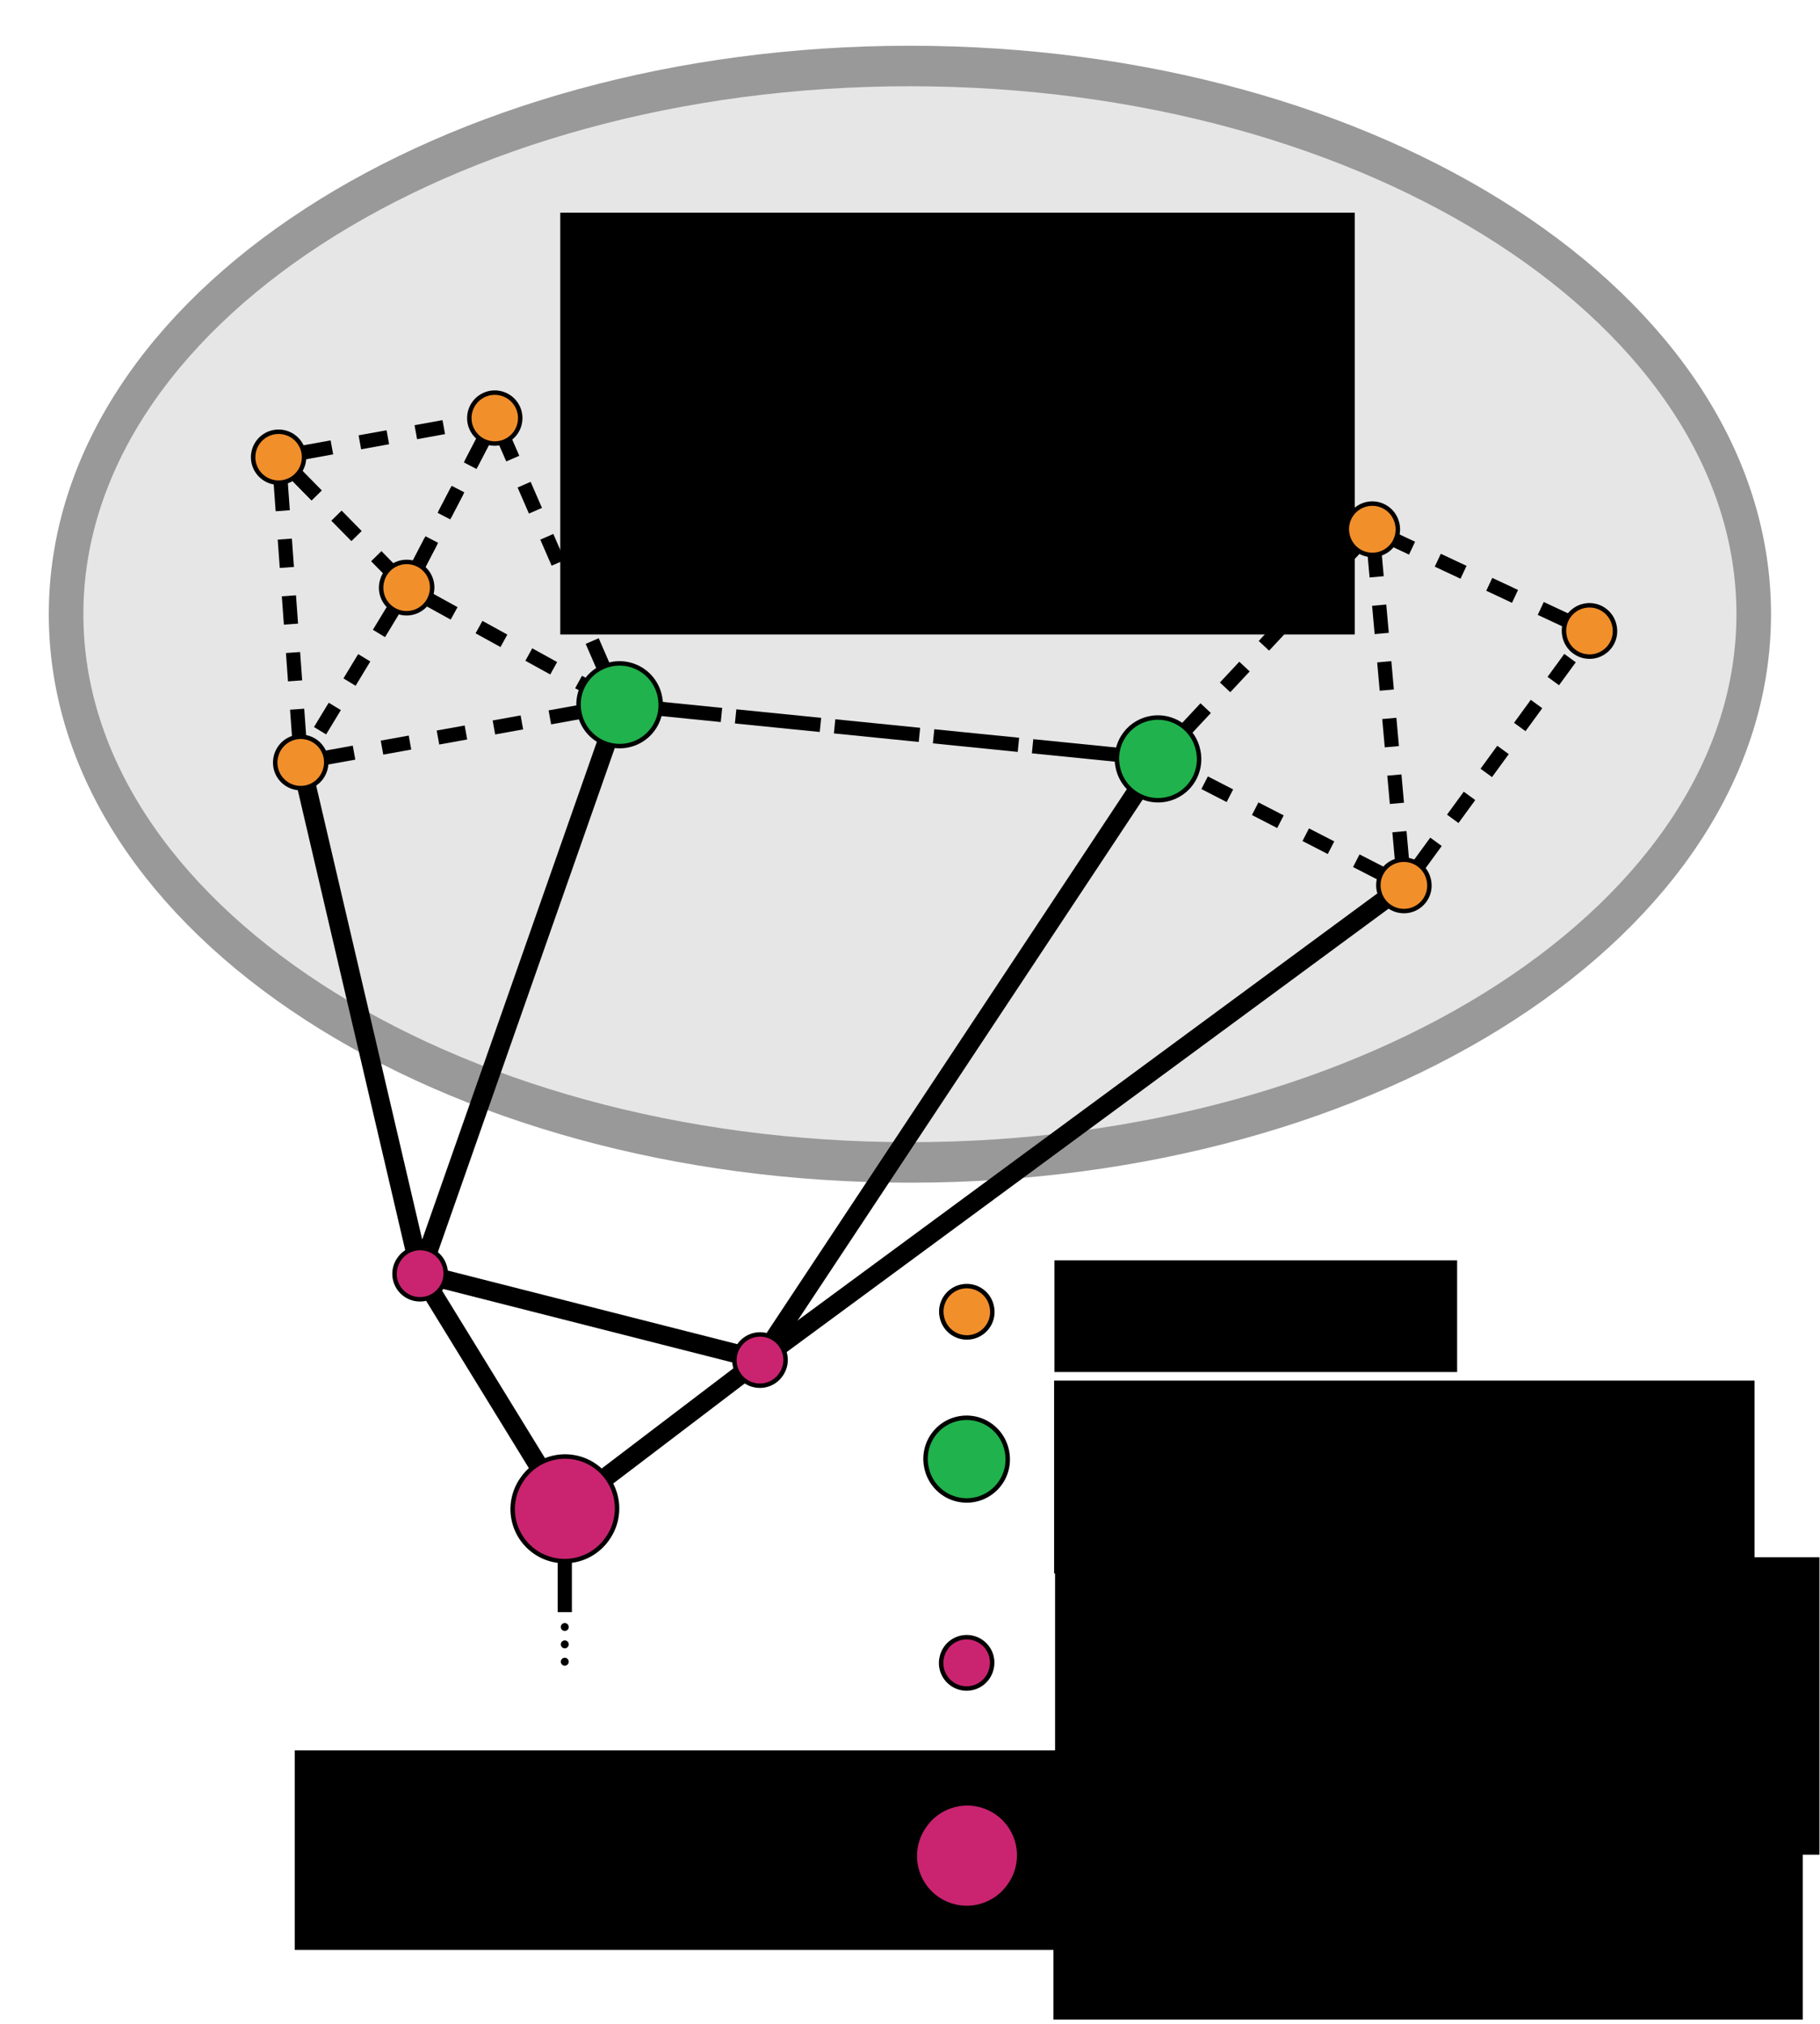 <?xml version="1.0" encoding="UTF-8" standalone="no"?>
<!-- Created with Inkscape (http://www.inkscape.org/) -->

<svg
   xmlns:dc="http://purl.org/dc/elements/1.1/"
   xmlns:cc="http://creativecommons.org/ns#"
   xmlns:rdf="http://www.w3.org/1999/02/22-rdf-syntax-ns#"
   xmlns:svg="http://www.w3.org/2000/svg"
   xmlns="http://www.w3.org/2000/svg"
   xmlns:sodipodi="http://sodipodi.sourceforge.net/DTD/sodipodi-0.dtd"
   xmlns:inkscape="http://www.inkscape.org/namespaces/inkscape"
   width="768.346"
   height="854.383"
   id="svg3068"
   version="1.1"
   inkscape:version="0.48.3.1 r9886"
   sodipodi:docname="network_topology_diagram.svg"
   inkscape:export-filename="/home/wrought/documents/sudo/mesh/network_topology_diagram-hi.png"
   inkscape:export-xdpi="299.98218"
   inkscape:export-ydpi="299.98218">
  <defs
     id="defs3070">
    <marker
       style="overflow:visible"
       inkscape:stockid="InfiniteLineEnd"
       id="InfiniteLineEnd"
       refX="0"
       refY="0"
       orient="auto">
      <g
         id="g4170"
         style="fill:#000000">
        <circle
           id="circle4172"
           r="0.8"
           cy="0"
           cx="3" />
        <circle
           id="circle4174"
           r="0.8"
           cy="0"
           cx="6.5" />
        <circle
           id="circle4176"
           r="0.8"
           cy="0"
           cx="10" />
      </g>
    </marker>
    <marker
       inkscape:stockid="Arrow1Mend"
       orient="auto"
       refY="0.0"
       refX="0.0"
       id="Arrow1Mend"
       style="overflow:visible;">
      <path
         id="path3944"
         d="M 0.0,0.0 L 5.0,-5.0 L -12.5,0.0 L 5.0,5.0 L 0.0,0.0 z "
         style="fill-rule:evenodd;stroke:#000000;stroke-width:1.0pt;"
         transform="scale(0.4) rotate(180) translate(10,0)" />
    </marker>
    <marker
       inkscape:stockid="Tail"
       orient="auto"
       refY="0.0"
       refX="0.0"
       id="Tail"
       style="overflow:visible">
      <g
         id="g3971"
         transform="scale(-1.2)">
        <path
           id="path3973"
           d="M -3.805,-3.959 L 0.544,0"
           style="fill:none;fill-rule:evenodd;stroke:#000000;stroke-width:0.8;stroke-linecap:round" />
        <path
           id="path3975"
           d="M -1.287,-3.959 L 3.062,0"
           style="fill:none;fill-rule:evenodd;stroke:#000000;stroke-width:0.8;stroke-linecap:round" />
        <path
           id="path3977"
           d="M 1.305,-3.959 L 5.654,0"
           style="fill:none;fill-rule:evenodd;stroke:#000000;stroke-width:0.8;stroke-linecap:round" />
        <path
           id="path3979"
           d="M -3.805,4.178 L 0.544,0.22"
           style="fill:none;fill-rule:evenodd;stroke:#000000;stroke-width:0.8;stroke-linecap:round" />
        <path
           id="path3981"
           d="M -1.287,4.178 L 3.062,0.22"
           style="fill:none;fill-rule:evenodd;stroke:#000000;stroke-width:0.8;stroke-linecap:round" />
        <path
           id="path3983"
           d="M 1.305,4.178 L 5.654,0.22"
           style="fill:none;fill-rule:evenodd;stroke:#000000;stroke-width:0.8;stroke-linecap:round" />
      </g>
    </marker>
    <marker
       inkscape:stockid="Arrow2Lend"
       orient="auto"
       refY="0.0"
       refX="0.0"
       id="Arrow2Lend"
       style="overflow:visible;">
      <path
         id="path4192"
         style="fill-rule:evenodd;stroke-width:0.625;stroke-linejoin:round;"
         d="M 8.719,4.034 L -2.207,0.016 L 8.719,-4.002 C 6.973,-1.63 6.983,1.616 8.719,4.034 z "
         transform="scale(1.1) rotate(180) translate(1,0)" />
    </marker>
  </defs>
  <sodipodi:namedview
     id="base"
     pagecolor="#ffffff"
     bordercolor="#666666"
     borderopacity="1.0"
     inkscape:pageopacity="0.0"
     inkscape:pageshadow="2"
     inkscape:zoom="0.62906099"
     inkscape:cx="724.62734"
     inkscape:cy="355.11168"
     inkscape:document-units="px"
     inkscape:current-layer="layer1"
     showgrid="false"
     showguides="true"
     inkscape:guide-bbox="true"
     inkscape:window-width="1440"
     inkscape:window-height="848"
     inkscape:window-x="0"
     inkscape:window-y="29"
     inkscape:window-maximized="1"
     fit-margin-top="20"
     fit-margin-left="20"
     fit-margin-right="20"
     fit-margin-bottom="20" />
  <g
     inkscape:groupmode="layer"
     id="layer2"
     inkscape:label="Layer" />
  <g
     inkscape:label="Layer 1"
     inkscape:groupmode="layer"
     id="layer1"
     transform="translate(9.199,-177.275)">
    <path
       sodipodi:type="arc"
       style="fill:#e6e6e6;fill-opacity:1;stroke:#999999;stroke-width:15.514;stroke-linecap:butt;stroke-linejoin:round;stroke-miterlimit:4;stroke-opacity:1;stroke-dasharray:none;stroke-dashoffset:0"
       id="path4107"
       sodipodi:cx="407.14285"
       sodipodi:cy="493.79074"
       sodipodi:rx="378.57144"
       sodipodi:ry="210"
       d="m 785.714,493.791 c 0,115.98 -169.492,210 -378.571,210 -209.079,0 -378.571,-94.02 -378.571,-210 0,-115.98 169.492,-210 378.571,-210 209.079,0 378.571,94.02 378.571,210 z"
       transform="matrix(0.941,0,0,1.102,-8.187,-107.603)" />
    <path
       style="fill:none;stroke:#000000;stroke-width:8;stroke-linecap:butt;stroke-linejoin:miter;stroke-miterlimit:4;stroke-opacity:1;stroke-dasharray:none"
       d="m 178.694,717.457 122.628,31.175"
       id="path4522"
       inkscape:connector-type="polyline"
       inkscape:connector-curvature="0"
       inkscape:connection-end-point="d4"
       inkscape:connection-end="#path4506"
       inkscape:connection-start-point="d4"
       inkscape:connection-start="#path4504" />
    <path
       style="fill:none;stroke:#000000;stroke-width:8;stroke-linecap:butt;stroke-linejoin:miter;stroke-miterlimit:4;stroke-opacity:1;stroke-dasharray:none"
       d="m 303.187,757.797 -56.493,42.976"
       id="path4524"
       inkscape:connector-type="polyline"
       inkscape:connector-curvature="0"
       inkscape:connection-end-point="d4"
       inkscape:connection-end="#path4508"
       inkscape:connection-start-point="d4"
       inkscape:connection-start="#path4506" />
    <path
       style="fill:none;stroke:#000000;stroke-width:8;stroke-linecap:butt;stroke-linejoin:miter;stroke-miterlimit:4;stroke-opacity:1;stroke-dasharray:none;display:inline"
       d="M 173.898,723.973 217.75,795.363"
       id="path4526"
       inkscape:connector-type="polyline"
       inkscape:connector-curvature="0"
       inkscape:connection-end-point="d4"
       inkscape:connection-end="#path4508"
       inkscape:connection-start-point="d4"
       inkscape:connection-start="#path4504" />
    <path
       style="fill:none;stroke:#000000;stroke-width:8;stroke-linecap:butt;stroke-linejoin:miter;stroke-miterlimit:4;stroke-opacity:1;stroke-dasharray:none;display:inline"
       d="M 320.413,744.902 574.963,557.397"
       id="path4528"
       inkscape:connector-type="polyline"
       inkscape:connector-curvature="0"
       inkscape:connection-end-point="d4"
       inkscape:connection-end="#path3941"
       inkscape:connection-start-point="d4"
       inkscape:connection-start="#path4506" />
    <path
       style="fill:none;stroke:#000000;stroke-width:8;stroke-linecap:butt;stroke-linejoin:miter;stroke-miterlimit:4;stroke-opacity:1;stroke-dasharray:none"
       d="M 470.217,512.073 317.69,742.316"
       id="path4538"
       inkscape:connector-type="polyline"
       inkscape:connector-curvature="0"
       inkscape:connection-end-point="d4"
       inkscape:connection-end="#path4506"
       inkscape:connection-start-point="d4"
       inkscape:connection-start="#path4049-1" />
    <path
       style="fill:none;stroke:#000000;stroke-width:6;stroke-linecap:butt;stroke-linejoin:miter;stroke-miterlimit:4;stroke-opacity:1;stroke-dasharray:12, 12;stroke-dashoffset:0"
       d="M 245.592,458.89 204.081,363.527"
       id="path4401"
       inkscape:connector-type="polyline"
       inkscape:connector-curvature="0"
       inkscape:connection-start="#path4049-6"
       inkscape:connection-start-point="d4"
       inkscape:connection-end="#path3988"
       inkscape:connection-end-point="d4" />
    <path
       style="fill:none;stroke:#000000;stroke-width:6;stroke-linecap:butt;stroke-linejoin:miter;stroke-miterlimit:4;stroke-opacity:1;stroke-dasharray:12, 12;stroke-dashoffset:0"
       d="m 172.005,430.411 65.33,36.004"
       id="path4403"
       inkscape:connector-type="polyline"
       inkscape:connector-curvature="0"
       inkscape:connection-start="#path3992"
       inkscape:connection-start-point="d4"
       inkscape:connection-end="#path4049-6"
       inkscape:connection-end-point="d4" />
    <path
       style="fill:none;stroke:#000000;stroke-width:6;stroke-linecap:butt;stroke-linejoin:miter;stroke-miterlimit:4;stroke-opacity:1;stroke-dasharray:12, 12;stroke-dashoffset:0"
       d="m 157.008,434.42 -33.567,55.409"
       id="path4407"
       inkscape:connector-type="polyline"
       inkscape:connector-curvature="0"
       inkscape:connection-start="#path3992"
       inkscape:connection-start-point="d4"
       inkscape:connection-end="#path3990"
       inkscape:connection-end-point="d4" />
    <path
       style="fill:none;stroke:#000000;stroke-width:6;stroke-linecap:butt;stroke-linejoin:miter;stroke-miterlimit:4;stroke-opacity:1;stroke-dasharray:12, 12;stroke-dashoffset:0"
       d="M 128.454,497.123 235.457,477.848"
       id="path4409"
       inkscape:connector-type="polyline"
       inkscape:connector-curvature="0"
       inkscape:connection-start="#path3990"
       inkscape:connection-start-point="d4"
       inkscape:connection-end="#path4049-6"
       inkscape:connection-end-point="d4" />
    <path
       style="fill:none;stroke:#000000;stroke-width:6;stroke-linecap:butt;stroke-linejoin:miter;stroke-miterlimit:4;stroke-opacity:1;stroke-dasharray:12, 12;stroke-dashoffset:0"
       d="m 109.298,380.911 7.789,107.389"
       id="path4411"
       inkscape:connector-type="polyline"
       inkscape:connector-curvature="0"
       inkscape:connection-start="#path3986"
       inkscape:connection-start-point="d4"
       inkscape:connection-end="#path3990"
       inkscape:connection-end-point="d4" />
    <path
       style="fill:none;stroke:#000000;stroke-width:6;stroke-linecap:butt;stroke-linejoin:miter;stroke-miterlimit:4;stroke-opacity:1;stroke-dasharray:12, 12;stroke-dashoffset:0"
       d="M 116.059,377.854 155.044,417.543"
       id="path4413"
       inkscape:connector-type="polyline"
       inkscape:connector-curvature="0"
       inkscape:connection-start="#path3986"
       inkscape:connection-start-point="d4"
       inkscape:connection-end="#path3992"
       inkscape:connection-end-point="d4" />
    <path
       style="fill:none;stroke:#000000;stroke-width:6;stroke-linecap:butt;stroke-linejoin:miter;stroke-miterlimit:4;stroke-opacity:1;stroke-dasharray:12, 12;stroke-dashoffset:0"
       d="M 119.107,368.264 189.201,355.58"
       id="path4415"
       inkscape:connector-type="polyline"
       inkscape:connector-curvature="0"
       inkscape:connection-start="#path3986"
       inkscape:connection-start-point="d4"
       inkscape:connection-end="#path3988"
       inkscape:connection-end-point="d4" />
    <path
       style="fill:none;stroke:#000000;stroke-width:6;stroke-linecap:butt;stroke-linejoin:miter;stroke-miterlimit:4;stroke-opacity:1;stroke-dasharray:12, 12;stroke-dashoffset:0"
       d="m 194.824,363.21 -27.279,52.463"
       id="path4417"
       inkscape:connector-type="polyline"
       inkscape:connector-curvature="0"
       inkscape:connection-start="#path3988"
       inkscape:connection-start-point="d4"
       inkscape:connection-end="#path3992"
       inkscape:connection-end-point="d4" />
    <path
       style="fill:none;stroke:#000000;stroke-width:6;stroke-linecap:butt;stroke-linejoin:round;stroke-miterlimit:4;stroke-opacity:1;stroke-dasharray:12, 12;stroke-dashoffset:0"
       d="m 167.546,415.672 27.279,-52.463"
       id="path4002"
       inkscape:connector-type="polyline"
       inkscape:connector-curvature="0"
       inkscape:connection-start="#path3992"
       inkscape:connection-start-point="d4"
       inkscape:connection-end="#path3988"
       inkscape:connection-end-point="d4" />
    <path
       style="fill:none;stroke:#000000;stroke-width:6;stroke-linecap:butt;stroke-linejoin:round;stroke-miterlimit:4;stroke-opacity:1;stroke-dasharray:12, 12;stroke-dashoffset:0"
       d="M 116.059,377.854 155.044,417.543"
       id="path4004"
       inkscape:connector-type="polyline"
       inkscape:connector-curvature="0"
       inkscape:connection-start="#path3986"
       inkscape:connection-start-point="d4"
       inkscape:connection-end="#path3992"
       inkscape:connection-end-point="d4" />
    <path
       style="fill:none;stroke:#000000;stroke-width:6;stroke-linecap:butt;stroke-linejoin:round;stroke-miterlimit:4;stroke-opacity:1;stroke-dasharray:36, 6;stroke-dashoffset:0"
       d="m -9.199,177.275 0,0"
       id="path4008"
       inkscape:connector-type="polyline"
       inkscape:connector-curvature="0"
       inkscape:connection-start="#path3986"
       inkscape:connection-start-point="d4"
       inkscape:connection-end="#path3988"
       inkscape:connection-end-point="d4" />
    <path
       style="fill:none;stroke:#000000;stroke-width:6;stroke-linecap:butt;stroke-linejoin:round;stroke-miterlimit:4;stroke-opacity:1;stroke-dasharray:12, 12;stroke-dashoffset:0;display:inline"
       d="M 574.059,546.098 495.192,505.551"
       id="path3962"
       inkscape:connector-type="polyline"
       inkscape:connector-curvature="0"
       inkscape:connection-start="#path3941"
       inkscape:connection-start-point="d4"
       inkscape:connection-end="#path4049-1"
       inkscape:connection-end-point="d4" />
    <path
       style="fill:none;stroke:#000000;stroke-width:6;stroke-linecap:butt;stroke-linejoin:round;stroke-miterlimit:4;stroke-opacity:1;stroke-dasharray:12, 12;stroke-dashoffset:0;display:inline"
       d="M 582.668,540.302 571.156,411.558"
       id="path3960"
       inkscape:connector-type="polyline"
       inkscape:connector-curvature="0"
       inkscape:connection-end="#path3939"
       inkscape:connection-end-point="d4"
       inkscape:connection-start="#path3941"
       inkscape:connection-start-point="d4" />
    <path
       style="fill:none;stroke:#000000;stroke-width:6;stroke-linecap:butt;stroke-linejoin:round;stroke-miterlimit:4;stroke-opacity:1;stroke-dasharray:12, 12;stroke-dashoffset:0;display:inline"
       d="m 491.612,484.969 71.243,-76.265"
       id="path3958"
       inkscape:connector-type="polyline"
       inkscape:connector-curvature="0"
       inkscape:connection-end-point="d4"
       inkscape:connection-end="#path3939"
       inkscape:connection-start="#path4049-1"
       inkscape:connection-start-point="d4" />
    <path
       style="fill:none;stroke:#000000;stroke-width:1px;stroke-linecap:butt;stroke-linejoin:miter;stroke-opacity:1"
       d="m 479.784,497.63 0,0"
       id="path4083"
       inkscape:connector-type="polyline"
       inkscape:connector-curvature="0"
       inkscape:connection-start="#path4049-1"
       inkscape:connection-start-point="d4"
       inkscape:connection-end="#path4049-1"
       inkscape:connection-end-point="d4" />
    <flowRoot
       xml:space="preserve"
       id="flowRoot4340"
       style="font-size:32px;font-style:normal;font-weight:normal;line-height:125%;letter-spacing:0px;word-spacing:0px;fill:#000000;fill-opacity:1;stroke:none;font-family:Anaheim;-inkscape-font-specification:Anaheim"><flowRegion
         id="flowRegion4342"><rect
           id="rect4344"
           width="67.143"
           height="61.429"
           x="418.571"
           y="103.791" /></flowRegion><flowPara
         id="flowPara4346" /></flowRoot>    <path
       style="fill:none;stroke:#000000;stroke-width:8;stroke-linecap:butt;stroke-linejoin:miter;stroke-miterlimit:4;stroke-opacity:1;stroke-dasharray:none"
       d="M 165.82,704.331 120.313,509.507"
       id="path4518"
       inkscape:connector-type="polyline"
       inkscape:connector-curvature="0"
       inkscape:connection-start="#path4504"
       inkscape:connection-start-point="d4"
       inkscape:connection-end="#path3990"
       inkscape:connection-end-point="d4" />
    <path
       style="fill:none;stroke:#000000;stroke-width:8;stroke-linecap:butt;stroke-linejoin:miter;stroke-miterlimit:4;stroke-opacity:1;stroke-dasharray:none"
       d="M 246.77,491.126 171.83,704.654"
       id="path4540"
       inkscape:connector-type="polyline"
       inkscape:connector-curvature="0"
       inkscape:connection-end-point="d4"
       inkscape:connection-end="#path4504"
       inkscape:connection-start-point="d4"
       inkscape:connection-start="#path4049-6" />
    <flowRoot
       xml:space="preserve"
       id="flowRoot4602"
       style="font-size:32px;font-style:normal;font-weight:normal;text-align:center;line-height:90%;letter-spacing:0px;word-spacing:0px;text-anchor:middle;fill:#000000;fill-opacity:1;stroke:none;font-family:Anaheim;-inkscape-font-specification:Anaheim"
       transform="translate(128.763,-678.79)"><flowRegion
         id="flowRegion4604"><rect
           id="rect4606"
           width="335.421"
           height="178.043"
           x="98.56"
           y="945.854"
           style="text-align:center;line-height:90%;text-anchor:middle" /></flowRegion><flowPara
         id="flowPara4608"
         style="font-size:56px;text-align:center;line-height:90%;text-anchor:middle">The People's Open Network</flowPara><flowPara
         style="font-size:56px;text-align:center;line-height:109%;text-anchor:middle"
         id="flowPara3442">(local)</flowPara></flowRoot>    <flowRoot
       transform="translate(16.666,-29.69)"
       style="font-size:32px;font-style:normal;font-weight:normal;line-height:125%;letter-spacing:0px;word-spacing:0px;fill:#000000;fill-opacity:1;stroke:none;font-family:Anaheim;-inkscape-font-specification:Anaheim"
       id="flowRoot4626"
       xml:space="preserve"><flowRegion
         id="flowRegion4628"><rect
           y="945.854"
           x="98.56"
           height="84.253"
           width="341.779"
           id="rect4630" /></flowRegion><flowPara
         style="font-size:64px"
         id="flowPara4632">Internet</flowPara></flowRoot>    <path
       style="fill:none;stroke:#000000;stroke-width:1px;stroke-linecap:butt;stroke-linejoin:miter;stroke-opacity:1"
       d="m 171.781,247.942 0,0"
       id="path4405"
       inkscape:connector-type="polyline"
       inkscape:connector-curvature="0"
       inkscape:connection-start="#path3992"
       inkscape:connection-start-point="d4"
       inkscape:connection-end="#path3992"
       inkscape:connection-end-point="d4"
       transform="translate(-9.199,177.275)" />
    <path
       style="fill:none;stroke:#000000;stroke-width:6;stroke-linecap:butt;stroke-linejoin:miter;stroke-miterlimit:4;stroke-opacity:1;stroke-dasharray:12, 12;stroke-dashoffset:0"
       d="M 661.326,261.934 589.138,228.129"
       id="path4477"
       inkscape:connector-type="polyline"
       inkscape:connector-curvature="0"
       inkscape:connection-start="#path3939-5"
       inkscape:connection-start-point="d4"
       inkscape:connection-end="#path3939"
       inkscape:connection-end-point="d4"
       transform="translate(-9.199,177.275)" />
    <path
       style="fill:none;stroke:#000000;stroke-width:6;stroke-linecap:butt;stroke-linejoin:miter;stroke-miterlimit:4;stroke-opacity:1;stroke-dasharray:12, 12;stroke-dashoffset:0"
       d="m 599.164,365.052 65.564,-89.866"
       id="path4479"
       inkscape:connector-type="polyline"
       inkscape:connector-curvature="0"
       inkscape:connection-start="#path3941"
       inkscape:connection-start-point="d4"
       inkscape:connection-end="#path3939-5"
       inkscape:connection-end-point="d4"
       transform="translate(-9.199,177.275)" />
    <path
       style="fill:none;stroke:#000000;stroke-width:6;stroke-linecap:butt;stroke-linejoin:miter;stroke-miterlimit:4;stroke-opacity:1;stroke-dasharray:36, 6;stroke-dashoffset:0"
       d="M 471.741,318.621 278.948,299.235"
       id="path4481"
       inkscape:connector-type="polyline"
       inkscape:connector-curvature="0"
       inkscape:connection-start="#path4049-1"
       inkscape:connection-start-point="d4"
       inkscape:connection-end="#path4049-6"
       inkscape:connection-end-point="d4"
       transform="translate(-9.199,177.275)" />
    <path
       transform="matrix(0.612,-0.132,0.132,0.612,377.33,295.566)"
       d="m 282.843,229.088 a 17.173,17.173 0 1 1 -34.345,0 17.173,17.173 0 1 1 34.345,0 z"
       sodipodi:ry="17.172594"
       sodipodi:rx="17.172594"
       sodipodi:cy="229.08786"
       sodipodi:cx="265.6701"
       id="path3939"
       style="fill:#f18f2b;fill-opacity:1;stroke:#000000;stroke-width:3;stroke-linecap:round;stroke-linejoin:miter;stroke-miterlimit:4;stroke-opacity:1;stroke-dasharray:none;stroke-dashoffset:0"
       sodipodi:type="arc" />
    <path
       sodipodi:type="arc"
       style="fill:#f18f2b;fill-opacity:1;stroke:#000000;stroke-width:3;stroke-linecap:round;stroke-linejoin:miter;stroke-miterlimit:4;stroke-opacity:1;stroke-dasharray:none;stroke-dashoffset:0"
       id="path3941"
       sodipodi:cx="265.6701"
       sodipodi:cy="229.08786"
       sodipodi:rx="17.172594"
       sodipodi:ry="17.172594"
       d="m 282.843,229.088 a 17.173,17.173 0 1 1 -34.345,0 17.173,17.173 0 1 1 34.345,0 z"
       transform="matrix(0.612,-0.132,-0.132,-0.612,451.128,726.303)" />
    <path
       transform="matrix(0.603,0.168,0.168,-0.603,-90.272,463.788)"
       d="m 282.843,229.088 c 0,9.484 -7.688,17.173 -17.173,17.173 -9.484,0 -17.173,-7.688 -17.173,-17.173 0,-9.484 7.688,-17.173 17.173,-17.173 9.484,0 17.173,7.688 17.173,17.173 z"
       sodipodi:ry="17.172594"
       sodipodi:rx="17.172594"
       sodipodi:cy="229.08786"
       sodipodi:cx="265.6701"
       id="path3986"
       style="fill:#f18f2b;fill-opacity:1;stroke:#000000;stroke-width:3;stroke-linecap:round;stroke-linejoin:miter;stroke-miterlimit:4;stroke-opacity:1;stroke-dasharray:none;stroke-dashoffset:0"
       sodipodi:type="arc" />
    <path
       sodipodi:type="arc"
       style="fill:#f18f2b;fill-opacity:1;stroke:#000000;stroke-width:3;stroke-linecap:round;stroke-linejoin:miter;stroke-miterlimit:4;stroke-opacity:1;stroke-dasharray:none;stroke-dashoffset:0"
       id="path3988"
       sodipodi:cx="265.6701"
       sodipodi:cy="229.08786"
       sodipodi:rx="17.172594"
       sodipodi:ry="17.172594"
       d="m 282.843,229.088 c 0,9.484 -7.688,17.173 -17.173,17.173 -9.484,0 -17.173,-7.688 -17.173,-17.173 0,-9.484 7.688,-17.173 17.173,-17.173 9.484,0 17.173,7.688 17.173,17.173 z"
       transform="matrix(0.603,0.168,0.168,-0.603,0.995,447.273)" />
    <path
       transform="matrix(0.603,0.168,0.168,-0.603,-80.927,592.639)"
       d="m 282.843,229.088 a 17.173,17.173 0 1 1 -34.345,0 17.173,17.173 0 1 1 34.345,0 z"
       sodipodi:ry="17.172594"
       sodipodi:rx="17.172594"
       sodipodi:cy="229.08786"
       sodipodi:cx="265.6701"
       id="path3990"
       style="fill:#f18f2b;fill-opacity:1;stroke:#000000;stroke-width:3;stroke-linecap:round;stroke-linejoin:miter;stroke-miterlimit:4;stroke-opacity:1;stroke-dasharray:none;stroke-dashoffset:0"
       sodipodi:type="arc" />
    <path
       sodipodi:type="arc"
       style="fill:#f18f2b;fill-opacity:1;stroke:#000000;stroke-width:3;stroke-linecap:round;stroke-linejoin:miter;stroke-miterlimit:4;stroke-opacity:1;stroke-dasharray:none;stroke-dashoffset:0"
       id="path3992"
       sodipodi:cx="265.6701"
       sodipodi:cy="229.08786"
       sodipodi:rx="17.172594"
       sodipodi:ry="17.172594"
       d="m 282.843,229.088 a 17.173,17.173 0 1 1 -34.345,0 17.173,17.173 0 1 1 34.345,0 z"
       transform="matrix(0.603,0.168,0.168,-0.603,-36.21,518.826)" />
    <path
       transform="matrix(0.986,-0.212,0.212,0.986,169.152,328.072)"
       d="m 282.843,229.088 a 17.173,17.173 0 1 1 -34.345,0 17.173,17.173 0 1 1 34.345,0 z"
       sodipodi:ry="17.172594"
       sodipodi:rx="17.172594"
       sodipodi:cy="229.08786"
       sodipodi:cx="265.6701"
       id="path4049-1"
       style="fill:#20b24c;fill-opacity:1;stroke:#000000;stroke-width:1.863;stroke-linecap:round;stroke-linejoin:miter;stroke-miterlimit:4;stroke-opacity:1;stroke-dasharray:none;stroke-dashoffset:0"
       sodipodi:type="arc" />
    <path
       transform="matrix(0.986,-0.212,0.212,0.986,-58.125,305.218)"
       d="m 282.843,229.088 a 17.173,17.173 0 1 1 -34.345,0 17.173,17.173 0 1 1 34.345,0 z"
       sodipodi:ry="17.172594"
       sodipodi:rx="17.172594"
       sodipodi:cy="229.08786"
       sodipodi:cx="265.6701"
       id="path4049-6"
       style="fill:#20b24c;fill-opacity:1;stroke:#000000;stroke-width:1.863;stroke-linecap:round;stroke-linejoin:miter;stroke-miterlimit:4;stroke-opacity:1;stroke-dasharray:none;stroke-dashoffset:0"
       sodipodi:type="arc" />
    <path
       transform="matrix(0.517,0.353,0.353,-0.517,-50.06,739.591)"
       d="m 282.843,229.088 a 17.173,17.173 0 1 1 -34.345,0 17.173,17.173 0 1 1 34.345,0 z"
       sodipodi:ry="17.172594"
       sodipodi:rx="17.172594"
       sodipodi:cy="229.08786"
       sodipodi:cx="265.6701"
       id="path4504"
       style="fill:#ca2470;fill-opacity:1;stroke:#000000;stroke-width:3;stroke-linecap:round;stroke-linejoin:miter;stroke-miterlimit:4;stroke-opacity:1;stroke-dasharray:none;stroke-dashoffset:0"
       sodipodi:type="arc" />
    <path
       sodipodi:type="arc"
       style="fill:#ca2470;fill-opacity:1;stroke:#000000;stroke-width:3;stroke-linecap:round;stroke-linejoin:miter;stroke-miterlimit:4;stroke-opacity:1;stroke-dasharray:none;stroke-dashoffset:0"
       id="path4506"
       sodipodi:cx="265.6701"
       sodipodi:cy="229.08786"
       sodipodi:rx="17.172594"
       sodipodi:ry="17.172594"
       d="m 282.843,229.088 a 17.173,17.173 0 1 1 -34.345,0 17.173,17.173 0 1 1 34.345,0 z"
       transform="matrix(0.517,0.353,0.353,-0.517,93.423,776.068)" />
    <flowRoot
       xml:space="preserve"
       id="flowRoot4026"
       style="font-size:32px;font-style:normal;font-weight:normal;line-height:125%;letter-spacing:0px;word-spacing:0px;fill:#000000;fill-opacity:1;stroke:none;font-family:Anaheim;-inkscape-font-specification:Anaheim"
       transform="translate(-114.049,675.519)"><flowRegion
         id="flowRegion4028"><rect
           id="rect4030"
           width="170"
           height="47.143"
           x="550"
           y="33.791" /></flowRegion><flowPara
         id="flowPara4032">2.4ghz Node</flowPara></flowRoot>    <flowRoot
       style="font-size:32px;font-style:normal;font-weight:normal;line-height:125%;letter-spacing:0px;word-spacing:0px;fill:#000000;fill-opacity:1;stroke:none;font-family:Anaheim;-inkscape-font-specification:Anaheim"
       id="flowRoot4051"
       xml:space="preserve"
       transform="translate(-114.19,726.288)"><flowRegion
         id="flowRegion4053"><rect
           y="33.791"
           x="550"
           height="81.429"
           width="295.714"
           id="rect4055" /></flowRegion><flowPara
         id="flowPara4061"
         style="line-height:100%">5ghz &quot;Backbone&quot; Point-to-point Node</flowPara></flowRoot>    <flowRoot
       xml:space="preserve"
       id="flowRoot4510"
       style="font-size:32px;font-style:normal;font-weight:normal;line-height:125%;letter-spacing:0px;word-spacing:0px;fill:#000000;fill-opacity:1;stroke:none;font-family:Anaheim;-inkscape-font-specification:Anaheim"
       transform="translate(-24.784,928.419)"><flowRegion
         id="flowRegion4512"><rect
           id="rect4514"
           width="322.703"
           height="125.584"
           x="461.005"
           y="-93.791" /></flowRegion><flowPara
         id="flowPara4516"
         style="line-height:100%">Relay Node &quot;Virtual Public Network&quot; (VPuN) Tunnel Server &amp; Client</flowPara></flowRoot>    <flowRoot
       transform="translate(-25.471,1032.979)"
       style="font-size:32px;font-style:normal;font-weight:normal;line-height:125%;letter-spacing:0px;word-spacing:0px;fill:#000000;fill-opacity:1;stroke:none;font-family:Anaheim;-inkscape-font-specification:Anaheim"
       id="flowRoot4594"
       xml:space="preserve"><flowRegion
         id="flowRegion4596"><rect
           y="-93.791"
           x="461.005"
           height="90.611"
           width="316.345"
           id="rect4598" /></flowRegion><flowPara
         id="flowPara4600">Exit Gateway</flowPara></flowRoot>    <path
       transform="matrix(0.986,-0.212,0.212,0.986,88.367,623.662)"
       d="m 282.843,229.088 a 17.173,17.173 0 1 1 -34.345,0 17.173,17.173 0 1 1 34.345,0 z"
       sodipodi:ry="17.172594"
       sodipodi:rx="17.172594"
       sodipodi:cy="229.08786"
       sodipodi:cx="265.6701"
       id="path4049"
       style="fill:#20b24c;fill-opacity:1;stroke:#000000;stroke-width:1.863;stroke-linecap:round;stroke-linejoin:miter;stroke-miterlimit:4;stroke-opacity:1;stroke-dasharray:none;stroke-dashoffset:0"
       sodipodi:type="arc" />
    <path
       sodipodi:type="arc"
       style="fill:#f18f2b;fill-opacity:1;stroke:#000000;stroke-width:3;stroke-linecap:round;stroke-linejoin:miter;stroke-miterlimit:4;stroke-opacity:1;stroke-dasharray:none;stroke-dashoffset:0"
       id="path4059"
       sodipodi:cx="265.6701"
       sodipodi:cy="229.08786"
       sodipodi:rx="17.172594"
       sodipodi:ry="17.172594"
       d="m 282.843,229.088 a 17.173,17.173 0 1 1 -34.345,0 17.173,17.173 0 1 1 34.345,0 z"
       transform="matrix(0.612,-0.132,0.132,0.612,206.132,625.886)" />
    <path
       sodipodi:type="arc"
       style="fill:#ca2470;fill-opacity:1;stroke:#000000;stroke-width:3;stroke-linecap:round;stroke-linejoin:miter;stroke-miterlimit:4;stroke-opacity:1;stroke-dasharray:none;stroke-dashoffset:0"
       id="path4480"
       sodipodi:cx="265.6701"
       sodipodi:cy="229.08786"
       sodipodi:rx="17.172594"
       sodipodi:ry="17.172594"
       d="m 282.843,229.088 a 17.173,17.173 0 1 1 -34.345,0 17.173,17.173 0 1 1 34.345,0 z"
       transform="matrix(0.603,0.168,0.168,-0.603,200.207,972.73)" />
    <path
       transform="matrix(1.055,0.72,0.72,-1.055,-46.186,1011.015)"
       d="m 282.843,229.088 a 17.173,17.173 0 1 1 -34.345,0 17.173,17.173 0 1 1 34.345,0 z"
       sodipodi:ry="17.172594"
       sodipodi:rx="17.172594"
       sodipodi:cy="229.08786"
       sodipodi:cx="265.6701"
       id="path4578"
       style="fill:#ca2470;fill-opacity:1;stroke:#000000;stroke-width:1.471;stroke-linecap:round;stroke-linejoin:miter;stroke-miterlimit:4;stroke-opacity:1;stroke-dasharray:none;stroke-dashoffset:0"
       sodipodi:type="arc" />
    <path
       transform="matrix(0.612,-0.132,0.132,0.612,469.002,338.495)"
       d="m 282.843,229.088 a 17.173,17.173 0 1 1 -34.345,0 17.173,17.173 0 1 1 34.345,0 z"
       sodipodi:ry="17.172594"
       sodipodi:rx="17.172594"
       sodipodi:cy="229.08786"
       sodipodi:cx="265.6701"
       id="path3939-5"
       style="fill:#f18f2b;fill-opacity:1;stroke:#000000;stroke-width:3;stroke-linecap:round;stroke-linejoin:miter;stroke-miterlimit:4;stroke-opacity:1;stroke-dasharray:none;stroke-dashoffset:0"
       sodipodi:type="arc" />
    <path
       style="fill:#000000;stroke:#000000;stroke-width:6;stroke-linecap:butt;stroke-linejoin:miter;stroke-miterlimit:4;stroke-opacity:1;stroke-dasharray:none;stroke-dashoffset:0;marker-mid:none;marker-end:url(#InfiniteLineEnd)"
       d="m 229.233,816.303 0,41.511"
       id="path5273"
       inkscape:connector-curvature="0"
       sodipodi:nodetypes="cc" />
    <path
       sodipodi:type="arc"
       style="fill:#ca2470;fill-opacity:1;stroke:#000000;stroke-width:1.471;stroke-linecap:round;stroke-linejoin:miter;stroke-miterlimit:4;stroke-opacity:1;stroke-dasharray:none;stroke-dashoffset:0"
       id="path4508"
       sodipodi:cx="265.6701"
       sodipodi:cy="229.08786"
       sodipodi:rx="17.172594"
       sodipodi:ry="17.172594"
       d="m 282.843,229.088 a 17.173,17.173 0 1 1 -34.345,0 17.173,17.173 0 1 1 34.345,0 z"
       transform="matrix(1.055,0.72,0.72,-1.055,-215.954,864.596)" />
  </g>
</svg>
